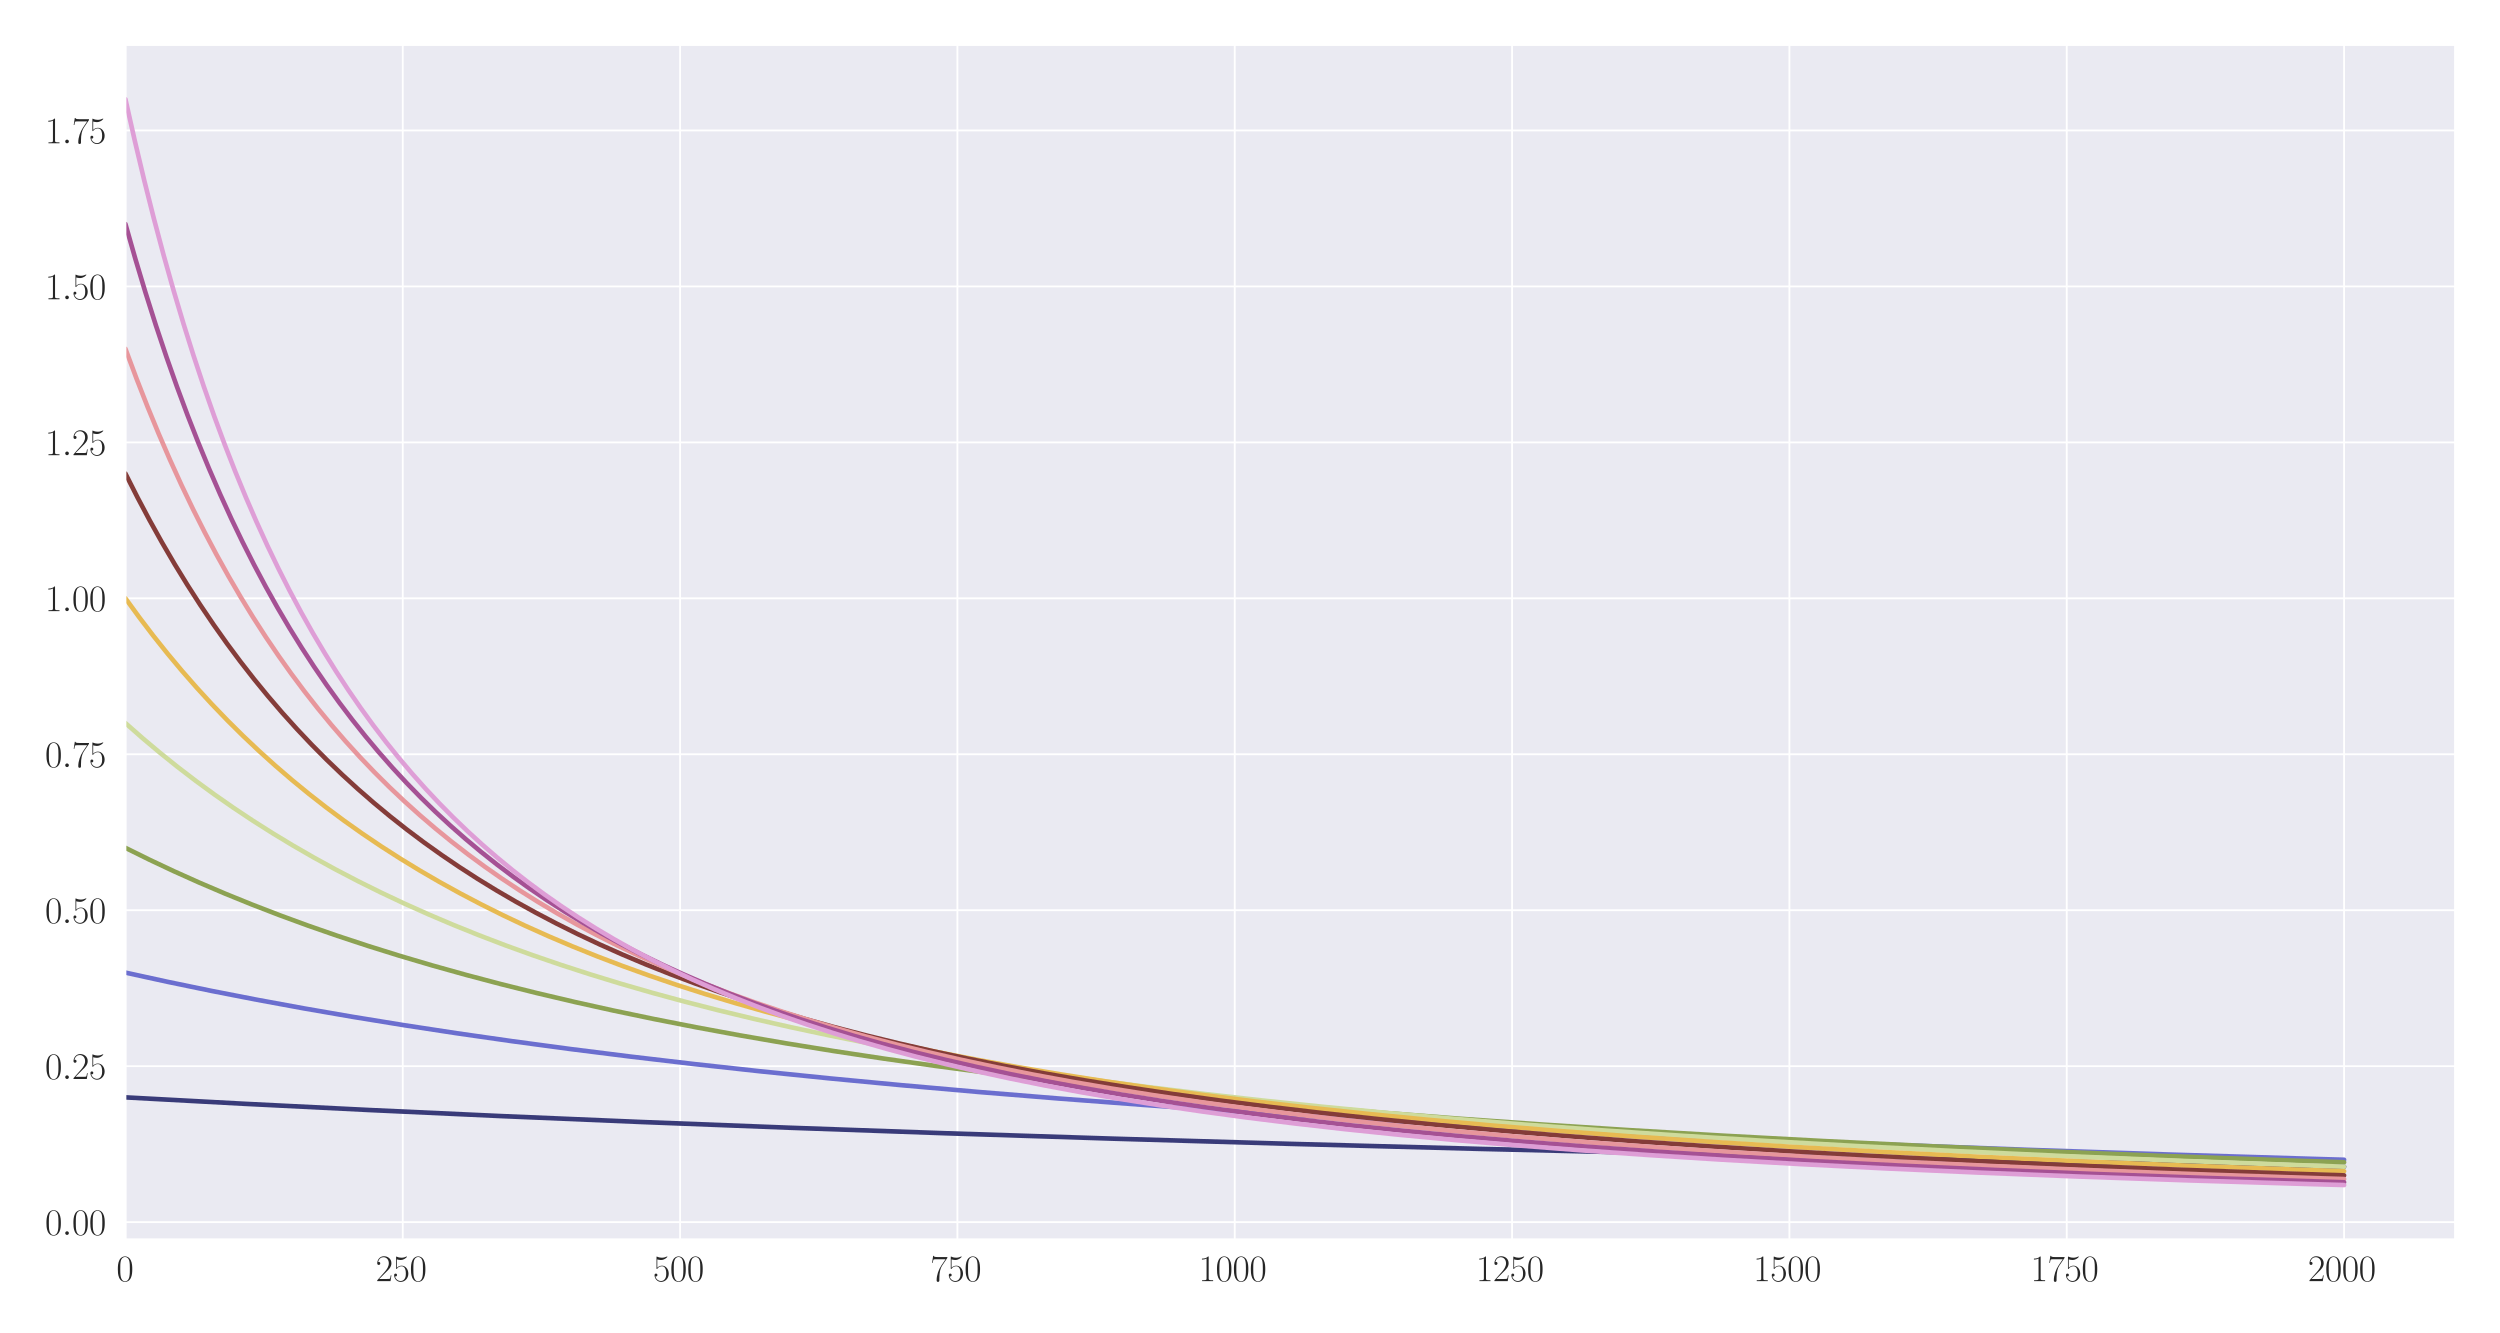 <?xml version="1.0" encoding="utf-8" standalone="no"?>
<!DOCTYPE svg PUBLIC "-//W3C//DTD SVG 1.1//EN"
  "http://www.w3.org/Graphics/SVG/1.1/DTD/svg11.dtd">
<svg xmlns:xlink="http://www.w3.org/1999/xlink" width="1080pt" height="576pt" viewBox="0 0 1080 576" xmlns="http://www.w3.org/2000/svg" version="1.1">
 <defs>
  <style type="text/css">*{stroke-linejoin: round; stroke-linecap: butt}</style>
 </defs>
 <g id="figure_1">
  <g id="patch_1">
   <path d="M 0 576 
L 1080 576 
L 1080 0 
L 0 0 
z
" style="fill: #ffffff"/>
  </g>
  <g id="axes_1">
   <g id="patch_2">
    <path d="M 54.188 535.391 
L 1060.56 535.391 
L 1060.56 19.44 
L 54.188 19.44 
z
" style="fill: #eaeaf2"/>
   </g>
   <g id="matplotlib.axis_1">
    <g id="xtick_1">
     <g id="line2d_1">
      <path d="M 54.188 535.391 
L 54.188 19.44 
" clip-path="url(#pa0f21aaff7)" style="fill: none; stroke: #ffffff; stroke-width: 0.8; stroke-linecap: round"/>
     </g>
     <g id="text_1">
      <!-- $\mathdefault{0}$ -->
      <g style="fill: #262626" transform="translate(50.286 553.461) scale(0.16 -0.16)">
       <defs>
        <path id="CMR17-30" d="M 2688 2025 
C 2688 2416 2682 3080 2413 3591 
C 2176 4039 1798 4198 1466 4198 
C 1158 4198 768 4058 525 3597 
C 269 3118 243 2524 243 2025 
C 243 1661 250 1106 448 619 
C 723 -39 1216 -128 1466 -128 
C 1760 -128 2208 -7 2470 600 
C 2662 1042 2688 1559 2688 2025 
z
M 1466 -26 
C 1056 -26 813 325 723 812 
C 653 1188 653 1738 653 2096 
C 653 2588 653 2997 736 3387 
C 858 3929 1216 4096 1466 4096 
C 1728 4096 2067 3923 2189 3400 
C 2272 3036 2278 2607 2278 2096 
C 2278 1680 2278 1169 2202 792 
C 2067 95 1690 -26 1466 -26 
z
" transform="scale(0.016)"/>
       </defs>
       <use xlink:href="#CMR17-30" transform="scale(0.996)"/>
      </g>
     </g>
    </g>
    <g id="xtick_2">
     <g id="line2d_2">
      <path d="M 173.994 535.391 
L 173.994 19.44 
" clip-path="url(#pa0f21aaff7)" style="fill: none; stroke: #ffffff; stroke-width: 0.8; stroke-linecap: round"/>
     </g>
     <g id="text_2">
      <!-- $\mathdefault{250}$ -->
      <g style="fill: #262626" transform="translate(162.288 553.461) scale(0.16 -0.16)">
       <defs>
        <path id="CMR17-32" d="M 2669 989 
L 2554 989 
C 2490 536 2438 459 2413 420 
C 2381 369 1920 369 1830 369 
L 602 369 
C 832 619 1280 1072 1824 1597 
C 2214 1967 2669 2402 2669 3035 
C 2669 3790 2067 4224 1395 4224 
C 691 4224 262 3604 262 3030 
C 262 2780 448 2748 525 2748 
C 589 2748 781 2787 781 3010 
C 781 3207 614 3264 525 3264 
C 486 3264 448 3258 422 3245 
C 544 3790 915 4058 1306 4058 
C 1862 4058 2227 3617 2227 3035 
C 2227 2479 1901 2000 1536 1584 
L 262 146 
L 262 0 
L 2515 0 
L 2669 989 
z
" transform="scale(0.016)"/>
        <path id="CMR17-35" d="M 730 3692 
C 794 3666 1056 3584 1325 3584 
C 1920 3584 2246 3911 2432 4100 
C 2432 4157 2432 4192 2394 4192 
C 2387 4192 2374 4192 2323 4163 
C 2099 4058 1837 3973 1517 3973 
C 1325 3973 1037 3999 723 4139 
C 653 4171 640 4171 634 4171 
C 602 4171 595 4164 595 4037 
L 595 2203 
C 595 2089 595 2057 659 2057 
C 691 2057 704 2070 736 2114 
C 941 2401 1222 2522 1542 2522 
C 1766 2522 2246 2382 2246 1289 
C 2246 1085 2246 715 2054 421 
C 1894 159 1645 25 1370 25 
C 947 25 518 320 403 814 
C 429 807 480 795 506 795 
C 589 795 749 840 749 1038 
C 749 1210 627 1280 506 1280 
C 358 1280 262 1190 262 1011 
C 262 454 704 -128 1382 -128 
C 2042 -128 2669 440 2669 1264 
C 2669 2030 2170 2624 1549 2624 
C 1222 2624 947 2503 730 2274 
L 730 3692 
z
" transform="scale(0.016)"/>
       </defs>
       <use xlink:href="#CMR17-32" transform="scale(0.996)"/>
       <use xlink:href="#CMR17-35" transform="translate(45.69 0) scale(0.996)"/>
       <use xlink:href="#CMR17-30" transform="translate(91.381 0) scale(0.996)"/>
      </g>
     </g>
    </g>
    <g id="xtick_3">
     <g id="line2d_3">
      <path d="M 293.8 535.391 
L 293.8 19.44 
" clip-path="url(#pa0f21aaff7)" style="fill: none; stroke: #ffffff; stroke-width: 0.8; stroke-linecap: round"/>
     </g>
     <g id="text_3">
      <!-- $\mathdefault{500}$ -->
      <g style="fill: #262626" transform="translate(282.094 553.461) scale(0.16 -0.16)">
       <use xlink:href="#CMR17-35" transform="scale(0.996)"/>
       <use xlink:href="#CMR17-30" transform="translate(45.69 0) scale(0.996)"/>
       <use xlink:href="#CMR17-30" transform="translate(91.381 0) scale(0.996)"/>
      </g>
     </g>
    </g>
    <g id="xtick_4">
     <g id="line2d_4">
      <path d="M 413.606 535.391 
L 413.606 19.44 
" clip-path="url(#pa0f21aaff7)" style="fill: none; stroke: #ffffff; stroke-width: 0.8; stroke-linecap: round"/>
     </g>
     <g id="text_4">
      <!-- $\mathdefault{750}$ -->
      <g style="fill: #262626" transform="translate(401.9 553.461) scale(0.16 -0.16)">
       <defs>
        <path id="CMR17-37" d="M 2886 3941 
L 2886 4081 
L 1382 4081 
C 634 4081 621 4165 595 4288 
L 480 4288 
L 294 3094 
L 410 3094 
C 429 3215 474 3540 550 3661 
C 589 3712 1062 3712 1171 3712 
L 2579 3712 
L 1869 2661 
C 1395 1954 1069 999 1069 165 
C 1069 89 1069 -128 1299 -128 
C 1530 -128 1530 89 1530 171 
L 1530 465 
C 1530 1508 1709 2196 2003 2636 
L 2886 3941 
z
" transform="scale(0.016)"/>
       </defs>
       <use xlink:href="#CMR17-37" transform="scale(0.996)"/>
       <use xlink:href="#CMR17-35" transform="translate(45.69 0) scale(0.996)"/>
       <use xlink:href="#CMR17-30" transform="translate(91.381 0) scale(0.996)"/>
      </g>
     </g>
    </g>
    <g id="xtick_5">
     <g id="line2d_5">
      <path d="M 533.413 535.391 
L 533.413 19.44 
" clip-path="url(#pa0f21aaff7)" style="fill: none; stroke: #ffffff; stroke-width: 0.8; stroke-linecap: round"/>
     </g>
     <g id="text_5">
      <!-- $\mathdefault{1000}$ -->
      <g style="fill: #262626" transform="translate(517.805 553.461) scale(0.16 -0.16)">
       <defs>
        <path id="CMR17-31" d="M 1702 4058 
C 1702 4192 1696 4192 1606 4192 
C 1357 3916 979 3827 621 3827 
C 602 3827 570 3827 563 3808 
C 557 3795 557 3782 557 3648 
C 755 3648 1088 3686 1344 3839 
L 1344 461 
C 1344 236 1331 160 781 160 
L 589 160 
L 589 0 
C 896 0 1216 0 1523 0 
C 1830 0 2150 0 2458 0 
L 2458 160 
L 2266 160 
C 1715 160 1702 230 1702 458 
L 1702 4058 
z
" transform="scale(0.016)"/>
       </defs>
       <use xlink:href="#CMR17-31" transform="scale(0.996)"/>
       <use xlink:href="#CMR17-30" transform="translate(45.69 0) scale(0.996)"/>
       <use xlink:href="#CMR17-30" transform="translate(91.381 0) scale(0.996)"/>
       <use xlink:href="#CMR17-30" transform="translate(137.071 0) scale(0.996)"/>
      </g>
     </g>
    </g>
    <g id="xtick_6">
     <g id="line2d_6">
      <path d="M 653.219 535.391 
L 653.219 19.44 
" clip-path="url(#pa0f21aaff7)" style="fill: none; stroke: #ffffff; stroke-width: 0.8; stroke-linecap: round"/>
     </g>
     <g id="text_6">
      <!-- $\mathdefault{1250}$ -->
      <g style="fill: #262626" transform="translate(637.611 553.461) scale(0.16 -0.16)">
       <use xlink:href="#CMR17-31" transform="scale(0.996)"/>
       <use xlink:href="#CMR17-32" transform="translate(45.69 0) scale(0.996)"/>
       <use xlink:href="#CMR17-35" transform="translate(91.381 0) scale(0.996)"/>
       <use xlink:href="#CMR17-30" transform="translate(137.071 0) scale(0.996)"/>
      </g>
     </g>
    </g>
    <g id="xtick_7">
     <g id="line2d_7">
      <path d="M 773.025 535.391 
L 773.025 19.44 
" clip-path="url(#pa0f21aaff7)" style="fill: none; stroke: #ffffff; stroke-width: 0.8; stroke-linecap: round"/>
     </g>
     <g id="text_7">
      <!-- $\mathdefault{1500}$ -->
      <g style="fill: #262626" transform="translate(757.417 553.461) scale(0.16 -0.16)">
       <use xlink:href="#CMR17-31" transform="scale(0.996)"/>
       <use xlink:href="#CMR17-35" transform="translate(45.69 0) scale(0.996)"/>
       <use xlink:href="#CMR17-30" transform="translate(91.381 0) scale(0.996)"/>
       <use xlink:href="#CMR17-30" transform="translate(137.071 0) scale(0.996)"/>
      </g>
     </g>
    </g>
    <g id="xtick_8">
     <g id="line2d_8">
      <path d="M 892.831 535.391 
L 892.831 19.44 
" clip-path="url(#pa0f21aaff7)" style="fill: none; stroke: #ffffff; stroke-width: 0.8; stroke-linecap: round"/>
     </g>
     <g id="text_8">
      <!-- $\mathdefault{1750}$ -->
      <g style="fill: #262626" transform="translate(877.223 553.461) scale(0.16 -0.16)">
       <use xlink:href="#CMR17-31" transform="scale(0.996)"/>
       <use xlink:href="#CMR17-37" transform="translate(45.69 0) scale(0.996)"/>
       <use xlink:href="#CMR17-35" transform="translate(91.381 0) scale(0.996)"/>
       <use xlink:href="#CMR17-30" transform="translate(137.071 0) scale(0.996)"/>
      </g>
     </g>
    </g>
    <g id="xtick_9">
     <g id="line2d_9">
      <path d="M 1012.638 535.391 
L 1012.638 19.44 
" clip-path="url(#pa0f21aaff7)" style="fill: none; stroke: #ffffff; stroke-width: 0.8; stroke-linecap: round"/>
     </g>
     <g id="text_9">
      <!-- $\mathdefault{2000}$ -->
      <g style="fill: #262626" transform="translate(997.03 553.461) scale(0.16 -0.16)">
       <use xlink:href="#CMR17-32" transform="scale(0.996)"/>
       <use xlink:href="#CMR17-30" transform="translate(45.69 0) scale(0.996)"/>
       <use xlink:href="#CMR17-30" transform="translate(91.381 0) scale(0.996)"/>
       <use xlink:href="#CMR17-30" transform="translate(137.071 0) scale(0.996)"/>
      </g>
     </g>
    </g>
   </g>
   <g id="matplotlib.axis_2">
    <g id="ytick_1">
     <g id="line2d_10">
      <path d="M 54.188 527.957 
L 1060.56 527.957 
" clip-path="url(#pa0f21aaff7)" style="fill: none; stroke: #ffffff; stroke-width: 0.8; stroke-linecap: round"/>
     </g>
     <g id="text_10">
      <!-- $\mathdefault{0.00}$ -->
      <g style="fill: #262626" transform="translate(19.44 533.492) scale(0.16 -0.16)">
       <defs>
        <path id="CMMI12-3a" d="M 1178 307 
C 1178 492 1024 619 870 619 
C 685 619 557 466 557 313 
C 557 128 710 0 864 0 
C 1050 0 1178 153 1178 307 
z
" transform="scale(0.016)"/>
       </defs>
       <use xlink:href="#CMR17-30" transform="scale(0.996)"/>
       <use xlink:href="#CMMI12-3a" transform="translate(45.69 0) scale(0.996)"/>
       <use xlink:href="#CMR17-30" transform="translate(72.788 0) scale(0.996)"/>
       <use xlink:href="#CMR17-30" transform="translate(118.478 0) scale(0.996)"/>
      </g>
     </g>
    </g>
    <g id="ytick_2">
     <g id="line2d_11">
      <path d="M 54.188 460.587 
L 1060.56 460.587 
" clip-path="url(#pa0f21aaff7)" style="fill: none; stroke: #ffffff; stroke-width: 0.8; stroke-linecap: round"/>
     </g>
     <g id="text_11">
      <!-- $\mathdefault{0.25}$ -->
      <g style="fill: #262626" transform="translate(19.44 466.122) scale(0.16 -0.16)">
       <use xlink:href="#CMR17-30" transform="scale(0.996)"/>
       <use xlink:href="#CMMI12-3a" transform="translate(45.69 0) scale(0.996)"/>
       <use xlink:href="#CMR17-32" transform="translate(72.788 0) scale(0.996)"/>
       <use xlink:href="#CMR17-35" transform="translate(118.478 0) scale(0.996)"/>
      </g>
     </g>
    </g>
    <g id="ytick_3">
     <g id="line2d_12">
      <path d="M 54.188 393.217 
L 1060.56 393.217 
" clip-path="url(#pa0f21aaff7)" style="fill: none; stroke: #ffffff; stroke-width: 0.8; stroke-linecap: round"/>
     </g>
     <g id="text_12">
      <!-- $\mathdefault{0.50}$ -->
      <g style="fill: #262626" transform="translate(19.44 398.752) scale(0.16 -0.16)">
       <use xlink:href="#CMR17-30" transform="scale(0.996)"/>
       <use xlink:href="#CMMI12-3a" transform="translate(45.69 0) scale(0.996)"/>
       <use xlink:href="#CMR17-35" transform="translate(72.788 0) scale(0.996)"/>
       <use xlink:href="#CMR17-30" transform="translate(118.478 0) scale(0.996)"/>
      </g>
     </g>
    </g>
    <g id="ytick_4">
     <g id="line2d_13">
      <path d="M 54.188 325.847 
L 1060.56 325.847 
" clip-path="url(#pa0f21aaff7)" style="fill: none; stroke: #ffffff; stroke-width: 0.8; stroke-linecap: round"/>
     </g>
     <g id="text_13">
      <!-- $\mathdefault{0.75}$ -->
      <g style="fill: #262626" transform="translate(19.44 331.382) scale(0.16 -0.16)">
       <use xlink:href="#CMR17-30" transform="scale(0.996)"/>
       <use xlink:href="#CMMI12-3a" transform="translate(45.69 0) scale(0.996)"/>
       <use xlink:href="#CMR17-37" transform="translate(72.788 0) scale(0.996)"/>
       <use xlink:href="#CMR17-35" transform="translate(118.478 0) scale(0.996)"/>
      </g>
     </g>
    </g>
    <g id="ytick_5">
     <g id="line2d_14">
      <path d="M 54.188 258.477 
L 1060.56 258.477 
" clip-path="url(#pa0f21aaff7)" style="fill: none; stroke: #ffffff; stroke-width: 0.8; stroke-linecap: round"/>
     </g>
     <g id="text_14">
      <!-- $\mathdefault{1.00}$ -->
      <g style="fill: #262626" transform="translate(19.44 264.011) scale(0.16 -0.16)">
       <use xlink:href="#CMR17-31" transform="scale(0.996)"/>
       <use xlink:href="#CMMI12-3a" transform="translate(45.69 0) scale(0.996)"/>
       <use xlink:href="#CMR17-30" transform="translate(72.788 0) scale(0.996)"/>
       <use xlink:href="#CMR17-30" transform="translate(118.478 0) scale(0.996)"/>
      </g>
     </g>
    </g>
    <g id="ytick_6">
     <g id="line2d_15">
      <path d="M 54.188 191.107 
L 1060.56 191.107 
" clip-path="url(#pa0f21aaff7)" style="fill: none; stroke: #ffffff; stroke-width: 0.8; stroke-linecap: round"/>
     </g>
     <g id="text_15">
      <!-- $\mathdefault{1.25}$ -->
      <g style="fill: #262626" transform="translate(19.44 196.641) scale(0.16 -0.16)">
       <use xlink:href="#CMR17-31" transform="scale(0.996)"/>
       <use xlink:href="#CMMI12-3a" transform="translate(45.69 0) scale(0.996)"/>
       <use xlink:href="#CMR17-32" transform="translate(72.788 0) scale(0.996)"/>
       <use xlink:href="#CMR17-35" transform="translate(118.478 0) scale(0.996)"/>
      </g>
     </g>
    </g>
    <g id="ytick_7">
     <g id="line2d_16">
      <path d="M 54.188 123.736 
L 1060.56 123.736 
" clip-path="url(#pa0f21aaff7)" style="fill: none; stroke: #ffffff; stroke-width: 0.8; stroke-linecap: round"/>
     </g>
     <g id="text_16">
      <!-- $\mathdefault{1.50}$ -->
      <g style="fill: #262626" transform="translate(19.44 129.271) scale(0.16 -0.16)">
       <use xlink:href="#CMR17-31" transform="scale(0.996)"/>
       <use xlink:href="#CMMI12-3a" transform="translate(45.69 0) scale(0.996)"/>
       <use xlink:href="#CMR17-35" transform="translate(72.788 0) scale(0.996)"/>
       <use xlink:href="#CMR17-30" transform="translate(118.478 0) scale(0.996)"/>
      </g>
     </g>
    </g>
    <g id="ytick_8">
     <g id="line2d_17">
      <path d="M 54.188 56.366 
L 1060.56 56.366 
" clip-path="url(#pa0f21aaff7)" style="fill: none; stroke: #ffffff; stroke-width: 0.8; stroke-linecap: round"/>
     </g>
     <g id="text_17">
      <!-- $\mathdefault{1.75}$ -->
      <g style="fill: #262626" transform="translate(19.44 61.901) scale(0.16 -0.16)">
       <use xlink:href="#CMR17-31" transform="scale(0.996)"/>
       <use xlink:href="#CMMI12-3a" transform="translate(45.69 0) scale(0.996)"/>
       <use xlink:href="#CMR17-37" transform="translate(72.788 0) scale(0.996)"/>
       <use xlink:href="#CMR17-35" transform="translate(118.478 0) scale(0.996)"/>
      </g>
     </g>
    </g>
   </g>
   <g id="line2d_18">
    <path d="M 54.188 474.061 
L 105.465 476.833 
L 159.377 479.523 
L 216.405 482.144 
L 276.788 484.694 
L 340.764 487.17 
L 408.574 489.57 
L 480.698 491.896 
L 557.374 494.146 
L 639.321 496.324 
L 727.019 498.431 
L 820.948 500.462 
L 921.824 502.418 
L 1012.638 504.006 
L 1012.638 504.006 
" clip-path="url(#pa0f21aaff7)" style="fill: none; stroke: #393b79; stroke-width: 2; stroke-linecap: round"/>
   </g>
   <g id="line2d_19">
    <path d="M 54.188 420.165 
L 72.398 424.149 
L 91.327 428.06 
L 110.976 431.89 
L 131.343 435.633 
L 152.429 439.282 
L 174.473 442.87 
L 197.476 446.387 
L 221.437 449.824 
L 246.357 453.172 
L 272.474 456.456 
L 299.79 459.664 
L 328.304 462.788 
L 358.256 465.844 
L 389.645 468.822 
L 422.712 471.733 
L 457.455 474.566 
L 494.116 477.329 
L 532.694 480.011 
L 573.428 482.618 
L 616.558 485.154 
L 662.324 487.619 
L 710.726 490.001 
L 762.242 492.311 
L 817.114 494.548 
L 875.819 496.715 
L 938.597 498.808 
L 1005.928 500.826 
L 1012.638 501.016 
L 1012.638 501.016 
" clip-path="url(#pa0f21aaff7)" style="fill: none; stroke: #6b6ecf; stroke-width: 2; stroke-linecap: round"/>
   </g>
   <g id="line2d_20">
    <path d="M 54.188 366.269 
L 64.491 371.363 
L 75.034 376.33 
L 86.056 381.274 
L 97.318 386.08 
L 108.819 390.748 
L 120.8 395.37 
L 133.02 399.848 
L 145.719 404.266 
L 158.898 408.613 
L 172.556 412.88 
L 186.693 417.061 
L 201.31 421.148 
L 216.405 425.136 
L 231.98 429.021 
L 248.274 432.855 
L 265.047 436.573 
L 282.538 440.223 
L 300.749 443.795 
L 319.678 447.282 
L 339.566 450.717 
L 360.173 454.05 
L 381.738 457.312 
L 404.261 460.494 
L 427.983 463.618 
L 452.663 466.643 
L 478.781 469.618 
L 506.097 472.503 
L 534.85 475.315 
L 565.041 478.044 
L 596.91 480.7 
L 630.695 483.291 
L 666.397 485.804 
L 704.256 488.244 
L 744.511 490.613 
L 787.402 492.911 
L 832.928 495.126 
L 881.569 497.268 
L 933.805 499.343 
L 989.874 501.345 
L 1012.638 502.098 
L 1012.638 502.098 
" clip-path="url(#pa0f21aaff7)" style="fill: none; stroke: #8ca252; stroke-width: 2; stroke-linecap: round"/>
   </g>
   <g id="line2d_21">
    <path d="M 54.188 312.373 
L 61.615 318.908 
L 69.043 325.151 
L 76.711 331.306 
L 84.618 337.365 
L 92.526 343.148 
L 100.672 348.835 
L 109.059 354.419 
L 117.685 359.895 
L 126.55 365.257 
L 135.656 370.502 
L 145.001 375.624 
L 154.585 380.623 
L 164.409 385.496 
L 174.473 390.241 
L 185.016 394.962 
L 195.798 399.543 
L 206.821 403.986 
L 218.322 408.381 
L 230.063 412.63 
L 242.283 416.817 
L 254.983 420.93 
L 268.161 424.963 
L 281.819 428.905 
L 295.957 432.753 
L 310.573 436.5 
L 325.908 440.198 
L 341.723 443.782 
L 358.256 447.298 
L 375.508 450.738 
L 393.479 454.092 
L 412.169 457.354 
L 431.817 460.555 
L 452.423 463.685 
L 473.989 466.731 
L 496.512 469.688 
L 520.234 472.576 
L 545.154 475.385 
L 571.511 478.129 
L 599.306 480.797 
L 628.539 483.378 
L 659.449 485.883 
L 692.276 488.319 
L 727.259 490.69 
L 764.399 492.981 
L 803.935 495.195 
L 846.346 497.344 
L 891.633 499.414 
L 940.275 501.411 
L 992.51 503.332 
L 1012.638 504.016 
L 1012.638 504.016 
" clip-path="url(#pa0f21aaff7)" style="fill: none; stroke: #cedb9c; stroke-width: 2; stroke-linecap: round"/>
   </g>
   <g id="line2d_22">
    <path d="M 54.188 258.477 
L 60.178 266.712 
L 66.168 274.576 
L 72.398 282.383 
L 78.628 289.834 
L 85.098 297.219 
L 91.567 304.266 
L 98.276 311.238 
L 104.985 317.888 
L 111.934 324.459 
L 118.883 330.726 
L 126.071 336.909 
L 133.499 342.998 
L 140.927 348.8 
L 148.595 354.508 
L 156.502 360.112 
L 164.649 365.608 
L 172.796 370.837 
L 181.182 375.961 
L 189.808 380.974 
L 198.674 385.872 
L 207.779 390.652 
L 217.124 395.311 
L 226.948 399.958 
L 237.012 404.469 
L 247.315 408.845 
L 258.098 413.18 
L 269.12 417.372 
L 280.621 421.505 
L 292.362 425.49 
L 304.583 429.404 
L 317.282 433.239 
L 330.461 436.987 
L 344.119 440.641 
L 358.495 444.255 
L 373.351 447.758 
L 388.926 451.2 
L 405.22 454.568 
L 422.232 457.854 
L 439.964 461.05 
L 458.414 464.148 
L 477.822 467.181 
L 498.189 470.136 
L 519.515 473.006 
L 542.039 475.811 
L 565.76 478.538 
L 590.68 481.18 
L 617.037 483.75 
L 645.072 486.257 
L 674.784 488.689 
L 706.413 491.051 
L 739.958 493.331 
L 775.661 495.532 
L 813.999 497.67 
L 854.972 499.73 
L 899.061 501.72 
L 946.504 503.635 
L 997.542 505.47 
L 1012.638 505.973 
L 1012.638 505.973 
" clip-path="url(#pa0f21aaff7)" style="fill: none; stroke: #e7ba52; stroke-width: 2; stroke-linecap: round"/>
   </g>
   <g id="line2d_23">
    <path d="M 54.188 204.581 
L 59.459 215.005 
L 64.73 224.933 
L 70.002 234.396 
L 75.513 243.823 
L 81.024 252.802 
L 86.535 261.363 
L 92.286 269.876 
L 98.037 277.988 
L 103.787 285.724 
L 109.778 293.405 
L 115.768 300.727 
L 121.998 307.984 
L 128.228 314.899 
L 134.697 321.74 
L 141.167 328.257 
L 147.876 334.694 
L 154.585 340.825 
L 161.534 346.872 
L 168.483 352.63 
L 175.671 358.303 
L 183.099 363.88 
L 190.767 369.354 
L 198.434 374.558 
L 206.341 379.661 
L 214.488 384.656 
L 222.875 389.54 
L 231.501 394.307 
L 240.366 398.954 
L 249.472 403.479 
L 259.056 407.99 
L 268.88 412.363 
L 278.944 416.6 
L 289.487 420.793 
L 300.27 424.842 
L 311.531 428.83 
L 323.033 432.668 
L 335.013 436.435 
L 347.473 440.12 
L 360.412 443.716 
L 374.07 447.277 
L 388.207 450.73 
L 402.824 454.073 
L 418.159 457.352 
L 434.213 460.556 
L 450.986 463.676 
L 468.717 466.744 
L 487.167 469.709 
L 506.576 472.602 
L 526.943 475.412 
L 548.508 478.16 
L 571.271 480.833 
L 595.233 483.421 
L 620.631 485.938 
L 647.468 488.372 
L 675.982 490.734 
L 706.413 493.029 
L 738.76 495.243 
L 773.265 497.381 
L 810.405 499.455 
L 850.18 501.452 
L 893.071 503.378 
L 939.316 505.229 
L 989.395 507.007 
L 1012.638 507.762 
L 1012.638 507.762 
" clip-path="url(#pa0f21aaff7)" style="fill: none; stroke: #843c39; stroke-width: 2; stroke-linecap: round"/>
   </g>
   <g id="line2d_24">
    <path d="M 54.188 150.684 
L 58.98 163.567 
L 63.772 175.8 
L 68.564 187.427 
L 73.357 198.487 
L 78.388 209.531 
L 83.42 220.027 
L 88.452 230.013 
L 93.484 239.521 
L 98.755 249.002 
L 104.027 258.022 
L 109.298 266.612 
L 114.809 275.161 
L 120.321 283.297 
L 125.832 291.047 
L 131.582 298.747 
L 137.333 306.077 
L 143.323 313.346 
L 149.314 320.262 
L 155.544 327.107 
L 161.774 333.618 
L 168.243 340.051 
L 174.713 346.169 
L 181.422 352.203 
L 188.131 357.942 
L 195.08 363.594 
L 202.268 369.15 
L 209.456 374.428 
L 216.884 379.611 
L 224.552 384.69 
L 232.459 389.659 
L 240.606 394.514 
L 248.992 399.249 
L 257.619 403.861 
L 266.484 408.347 
L 275.589 412.706 
L 284.934 416.937 
L 294.758 421.138 
L 304.822 425.199 
L 315.365 429.21 
L 326.148 433.073 
L 337.409 436.872 
L 349.15 440.594 
L 361.371 444.231 
L 374.07 447.775 
L 387.249 451.219 
L 400.907 454.56 
L 415.284 457.847 
L 430.379 461.066 
L 446.194 464.206 
L 462.727 467.258 
L 479.979 470.214 
L 498.189 473.107 
L 517.358 475.923 
L 537.486 478.653 
L 558.811 481.317 
L 581.335 483.903 
L 605.057 486.401 
L 630.216 488.825 
L 657.053 491.184 
L 685.566 493.464 
L 715.997 495.671 
L 748.345 497.792 
L 783.089 499.846 
L 820.468 501.83 
L 860.723 503.741 
L 904.093 505.574 
L 951.057 507.333 
L 1002.095 509.02 
L 1012.638 509.343 
L 1012.638 509.343 
" clip-path="url(#pa0f21aaff7)" style="fill: none; stroke: #e7969c; stroke-width: 2; stroke-linecap: round"/>
   </g>
   <g id="line2d_25">
    <path d="M 54.188 96.788 
L 58.501 111.923 
L 62.814 126.274 
L 67.366 140.632 
L 71.919 154.232 
L 76.471 167.129 
L 81.024 179.369 
L 85.577 190.996 
L 90.369 202.617 
L 95.161 213.648 
L 99.953 224.126 
L 104.746 234.089 
L 109.778 244.031 
L 114.809 253.477 
L 119.841 262.46 
L 125.113 271.405 
L 130.384 279.905 
L 135.656 287.989 
L 141.167 296.026 
L 146.678 303.665 
L 152.189 310.933 
L 157.94 318.147 
L 163.69 325.006 
L 169.681 331.8 
L 175.671 338.258 
L 181.901 344.642 
L 188.131 350.708 
L 194.6 356.695 
L 201.07 362.383 
L 207.779 367.988 
L 214.728 373.498 
L 221.677 378.728 
L 228.865 383.864 
L 236.293 388.897 
L 243.961 393.821 
L 251.868 398.629 
L 260.015 403.318 
L 268.401 407.883 
L 277.027 412.322 
L 285.893 416.633 
L 294.998 420.814 
L 304.583 424.965 
L 314.407 428.974 
L 324.47 432.844 
L 335.013 436.659 
L 346.036 440.407 
L 357.297 444.003 
L 369.038 447.522 
L 381.259 450.954 
L 394.198 454.353 
L 407.616 457.647 
L 421.753 460.883 
L 436.369 463.999 
L 451.705 467.041 
L 467.759 469.999 
L 484.771 472.904 
L 502.502 475.705 
L 521.192 478.433 
L 541.08 481.107 
L 561.926 483.684 
L 583.971 486.184 
L 607.453 488.622 
L 632.372 490.982 
L 658.969 493.275 
L 687.244 495.485 
L 717.435 497.62 
L 749.783 499.683 
L 784.526 501.672 
L 821.906 503.586 
L 862.161 505.423 
L 905.77 507.187 
L 953.214 508.882 
L 1004.97 510.504 
L 1012.638 510.727 
L 1012.638 510.727 
" clip-path="url(#pa0f21aaff7)" style="fill: none; stroke: #a55194; stroke-width: 2; stroke-linecap: round"/>
   </g>
   <g id="line2d_26">
    <path d="M 54.188 42.892 
L 58.261 60.956 
L 62.334 78.029 
L 66.408 94.182 
L 70.721 110.355 
L 75.034 125.64 
L 79.347 140.099 
L 83.66 153.793 
L 87.973 166.774 
L 92.526 179.756 
L 97.078 192.051 
L 101.631 203.705 
L 106.183 214.763 
L 110.736 225.264 
L 115.528 235.758 
L 120.321 245.714 
L 125.113 255.171 
L 130.145 264.597 
L 135.177 273.543 
L 140.208 282.04 
L 145.24 290.119 
L 150.512 298.162 
L 155.783 305.805 
L 161.294 313.393 
L 166.805 320.6 
L 172.316 327.449 
L 178.067 334.24 
L 183.818 340.692 
L 189.808 347.076 
L 195.798 353.139 
L 202.028 359.126 
L 208.258 364.811 
L 214.728 370.416 
L 221.437 375.928 
L 228.146 381.157 
L 235.095 386.292 
L 242.283 391.326 
L 249.711 396.251 
L 257.379 401.061 
L 265.286 405.75 
L 273.433 410.315 
L 281.819 414.751 
L 290.445 419.058 
L 299.311 423.233 
L 308.416 427.276 
L 318.001 431.283 
L 327.825 435.148 
L 338.128 438.957 
L 348.671 442.617 
L 359.693 446.207 
L 371.195 449.717 
L 383.175 453.138 
L 395.635 456.463 
L 408.574 459.687 
L 422.232 462.858 
L 436.609 465.964 
L 451.465 468.946 
L 467.279 471.889 
L 483.813 474.737 
L 501.304 477.52 
L 519.515 480.191 
L 538.924 482.812 
L 559.291 485.336 
L 580.856 487.785 
L 603.859 490.171 
L 628.299 492.481 
L 654.417 494.723 
L 682.212 496.883 
L 711.924 498.967 
L 743.792 500.978 
L 778.057 502.915 
L 814.957 504.777 
L 854.972 506.57 
L 898.342 508.289 
L 945.546 509.934 
L 997.302 511.511 
L 1012.638 511.939 
L 1012.638 511.939 
" clip-path="url(#pa0f21aaff7)" style="fill: none; stroke: #de9ed6; stroke-width: 2; stroke-linecap: round"/>
   </g>
   <g id="patch_3">
    <path d="M 54.188 535.391 
L 54.188 19.44 
" style="fill: none; stroke: #ffffff; stroke-width: 0.8; stroke-linejoin: miter; stroke-linecap: square"/>
   </g>
   <g id="patch_4">
    <path d="M 1060.56 535.391 
L 1060.56 19.44 
" style="fill: none; stroke: #ffffff; stroke-width: 0.8; stroke-linejoin: miter; stroke-linecap: square"/>
   </g>
   <g id="patch_5">
    <path d="M 54.188 535.391 
L 1060.56 535.391 
" style="fill: none; stroke: #ffffff; stroke-width: 0.8; stroke-linejoin: miter; stroke-linecap: square"/>
   </g>
   <g id="patch_6">
    <path d="M 54.188 19.44 
L 1060.56 19.44 
" style="fill: none; stroke: #ffffff; stroke-width: 0.8; stroke-linejoin: miter; stroke-linecap: square"/>
   </g>
  </g>
 </g>
 <defs>
  <clipPath id="pa0f21aaff7">
   <rect x="54.188" y="19.44" width="1006.372" height="515.951"/>
  </clipPath>
 </defs>
</svg>
